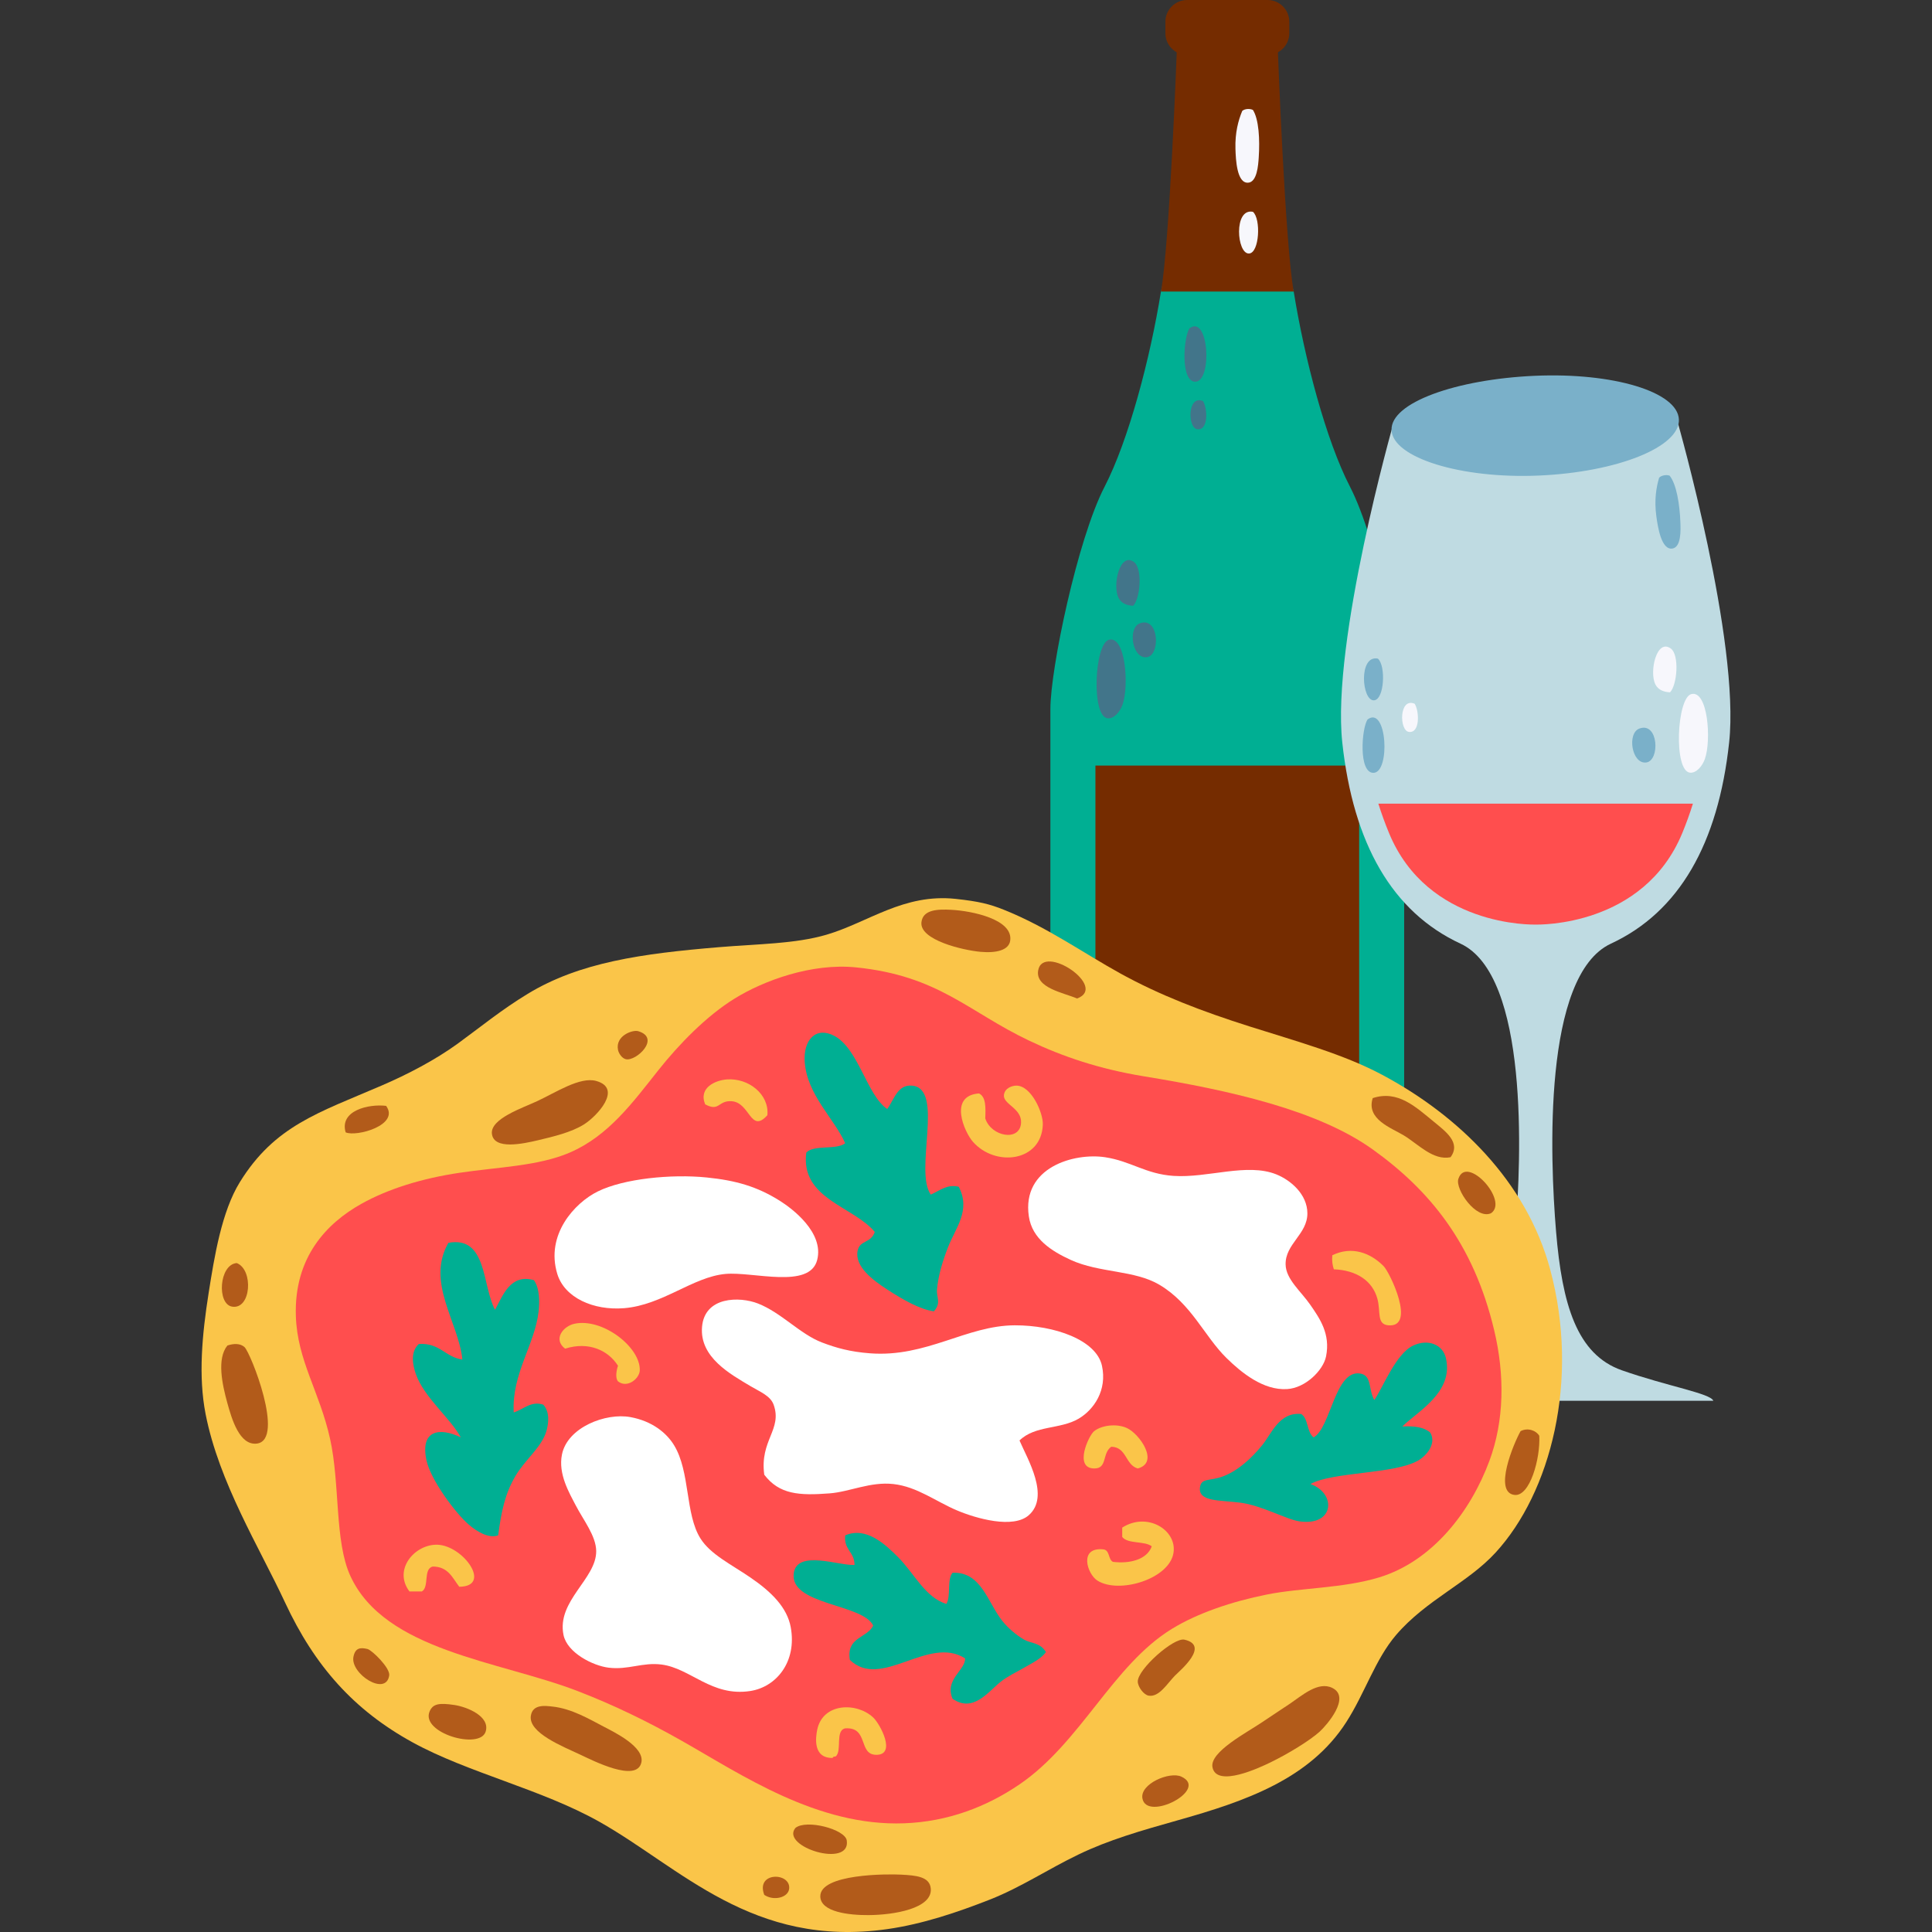 <?xml version="1.0" encoding="UTF-8"?>
<!-- Generator: Adobe Illustrator 25.2.1, SVG Export Plug-In . SVG Version: 6.00 Build 0)  -->
<svg xmlns="http://www.w3.org/2000/svg" xmlns:xlink="http://www.w3.org/1999/xlink" version="1.1" id="Capa_1" x="0px" y="0px" viewBox="0 0 512 512" style="enable-background:new 0 0 512 512;" xml:space="preserve" width="512" height="512">
<rect x="0" y="0" width="512" height="512" fill="#333333" stroke="none"/>
<g>
	<g>
		<g>
			<g>
				<path id="XMLID_5_" style="fill:#00AF93;" d="M325.244,361.944h-38.267c-9.554-9.543-8.611-23.433-8.611-23.433      s0-140.152,0-150.671c0-10.529,7.173-44.964,14.351-58.837c6.358-12.297,12.094-33.979,14.95-51.736      c0.367-2.282,17.577-64.5,17.577-64.5l17.603,64.5c2.861,17.757,8.563,39.439,14.924,51.736      c7.175,13.872,14.346,48.308,14.346,58.837c0,10.52,0,150.671,0,150.671s0.941,13.89-8.608,23.433H325.244z"/>
				<g>
					<path style="fill-rule:evenodd;clip-rule:evenodd;fill:#42758A;" d="M315.216,87.018c5.159-3.86,6.124,14.138,1.538,14.136       C312.815,101.154,313.616,89.498,315.216,87.018z"/>
					<path style="fill-rule:evenodd;clip-rule:evenodd;fill:#42758A;" d="M318.817,106.295c1.216,1.993,1.461,7.847-1.54,7.461       C314.7,113.42,314.634,104.52,318.817,106.295z"/>
					<path style="fill-rule:evenodd;clip-rule:evenodd;fill:#42758A;" d="M300.303,160.544c-1.536-0.083-3.081-0.557-3.856-2.054       c-1.74-3.36,0.334-12.394,4.112-9.512C302.813,150.691,302.206,158.602,300.303,160.544z"/>
					<path style="fill-rule:evenodd;clip-rule:evenodd;fill:#42758A;" d="M302.1,165.174c5.089-1.845,5.486,8.542,1.801,8.997       C300.038,174.649,298.774,166.381,302.1,165.174z"/>
					<path style="fill-rule:evenodd;clip-rule:evenodd;fill:#42758A;" d="M293.876,169.543c4.415-1.178,5.385,12.282,3.599,17.228       c-0.685,1.894-2.225,3.689-3.858,3.597C289.125,190.121,290.027,170.569,293.876,169.543z"/>
				</g>
				
					<rect id="XMLID_4_" x="290.299" y="202.883" transform="matrix(-1 -1.224647e-16 1.224647e-16 -1 650.486 493.816)" style="fill:#752C00;" width="69.887" height="88.05"/>
			</g>
			<g>
				<g>
					<path id="XMLID_3_" style="fill:#752C00;" d="M314.604,14.559h21.305c3.185,0,5.767-2.582,5.767-5.767v-3.03       c0-3.182-2.58-5.762-5.762-5.762h-21.305c-3.185,0-5.766,2.582-5.766,5.766v3.031C308.841,11.98,311.421,14.559,314.604,14.559       z"/>
					<path id="XMLID_2_" style="fill:#752C00;" d="M325.259,77.267h-17.592c2.271-12.358,4.196-63.782,4.196-63.782h13.396h13.388       c0,0,1.929,51.424,4.2,63.782H325.259z"/>
				</g>
				<g>
					<path style="fill-rule:evenodd;clip-rule:evenodd;fill:#F7F7FC;" d="M329.209,29.393c0.615-0.56,1.944-0.678,2.826-0.261       c1.578,2.462,1.865,7.836,1.543,12.6c-0.13,1.979-0.428,6.557-2.829,6.688c-2.98,0.158-3.254-6.109-3.342-9.001       C327.282,35.169,328.156,31.91,329.209,29.393z"/>
					<path style="fill-rule:evenodd;clip-rule:evenodd;fill:#F7F7FC;" d="M332.035,56.129c2.17,1.834,1.734,10.91-1.027,11.055       C327.752,67.359,326.861,55.093,332.035,56.129z"/>
				</g>
			</g>
		</g>
		<g>
			<path id="XMLID_1_" style="fill:#BFDBE2;" d="M387.052,250.081c-18.09-8.4-28.423-26.49-31.333-53.298     c-2.905-26.808,13.565-84.633,13.565-84.633h37.767h37.624c0,0,16.471,57.825,13.563,84.633     c-2.903,26.808-13.243,44.898-31.333,53.298c-18.092,8.398-16.148,56.853-14.537,76.235c1.615,19.383,5.492,32.627,17.445,36.828     c11.95,4.198,23.578,6.137,24.23,8.073h-46.992h-47.132c0.647-1.935,12.273-3.875,24.23-8.073     c11.95-4.2,15.826-17.445,17.438-36.828C403.202,306.934,405.144,258.479,387.052,250.081z"/>
			<path style="fill:#FF4E4E;" d="M365.277,212.975c0.79,2.515,1.725,5.117,2.839,7.816c10.259,24.811,37.999,24.247,38.848,24.228     c0.847,0.02,28.592,0.584,38.85-24.228c1.104-2.675,2.034-5.28,2.827-7.816H365.277z"/>
			<path style="fill:#7AB0C9;" d="M444.923,111.141c0.322,7.298-16.256,13.963-37.034,14.884     c-20.769,0.917-38.791-4.74-39.114-12.032c-0.325-7.3,17.175-13.482,37.944-14.401C427.5,98.672,444.598,103.844,444.923,111.141     z"/>
			<g>
				<path style="fill-rule:evenodd;clip-rule:evenodd;fill:#7AB0C9;" d="M362.407,190.67c5.166-3.858,6.131,14.14,1.549,14.14      C360.009,204.81,360.814,193.151,362.407,190.67z"/>
				<path style="fill-rule:evenodd;clip-rule:evenodd;fill:#7AB0C9;" d="M439.685,126.606c0.555-0.619,1.867-0.878,2.787-0.551      c1.823,2.282,2.673,7.599,2.846,12.367c0.079,1.979,0.263,6.568-2.111,6.943c-2.945,0.474-3.877-5.734-4.266-8.599      C438.375,132.548,438.904,129.222,439.685,126.606z"/>
				<path style="fill-rule:evenodd;clip-rule:evenodd;fill:#F7F7FC;" d="M374.91,186.505c1.224,1.99,1.466,7.847-1.543,7.459      C370.796,193.63,370.73,184.732,374.91,186.505z"/>
				<path style="fill-rule:evenodd;clip-rule:evenodd;fill:#7AB0C9;" d="M365.146,174.539c2.168,1.834,1.736,10.906-1.031,11.055      C360.858,185.765,359.973,173.501,365.146,174.539z"/>
				<path style="fill-rule:evenodd;clip-rule:evenodd;fill:#F7F7FC;" d="M442.575,183.472c-1.538-0.081-3.081-0.557-3.86-2.056      c-1.736-3.357,0.336-12.389,4.112-9.51C445.089,173.624,444.479,181.53,442.575,183.472z"/>
				<path style="fill-rule:evenodd;clip-rule:evenodd;fill:#7AB0C9;" d="M434.464,193.072c5.087-1.845,5.486,8.54,1.799,8.992      C432.402,202.543,431.133,194.275,434.464,193.072z"/>
				<path style="fill-rule:evenodd;clip-rule:evenodd;fill:#F7F7FC;" d="M448.199,183.946c4.413-1.176,5.387,12.282,3.597,17.228      c-0.682,1.896-2.225,3.689-3.855,3.599C443.448,204.527,444.35,184.973,448.199,183.946z"/>
			</g>
		</g>
		<g>
			<path style="fill-rule:evenodd;clip-rule:evenodd;fill:#FAC549;" d="M253.268,238.212c-13.815-1.472-23.148,6.232-34.227,9.493     c-8.306,2.44-18.086,2.434-28.46,3.302c-20.486,1.703-36.977,4.007-50.729,12.367c-6.993,4.25-12.569,8.841-18.551,13.199     c-5.969,4.336-13.32,8.172-20.214,11.13c-16.767,7.222-28.289,10.638-37.527,25.577c-4.832,7.814-6.756,19.815-8.253,29.277     c-1.762,11.158-2.78,22.15-0.825,32.167c3.552,18.16,14.287,35.401,21.035,49.903c7.906,16.984,18.34,28.621,33.823,37.115     c14.713,8.077,34.15,12.409,49.484,21.035c21.528,12.115,40.547,33.531,76.301,28.46c9.385-1.336,18.579-4.446,27.214-7.836     c8.251-3.25,15.347-8.031,23.508-11.955c7.915-3.82,16.453-6.287,26.391-9.085c17.914-5.038,34.89-10.945,44.54-25.981     c4.926-7.658,7.658-16.62,13.199-23.095c8.02-9.352,18.983-13.754,26.393-21.86c14.518-15.848,22.378-45.563,14.434-75.048     c-6.269-23.282-24.368-40.812-44.541-51.558c-10.195-5.435-22.296-8.746-35.046-12.782c-12.795-4.051-23.881-8.319-34.24-14.024     c-9.973-5.493-19.424-12.302-30.927-16.912C262.267,239.586,259.429,238.879,253.268,238.212"/>
			<path style="fill-rule:evenodd;clip-rule:evenodd;fill:#B25B1A;" d="M252.032,241.102c-3.5-0.175-7.458-0.086-7.842,3.302     c-0.538,4.711,10.965,7.41,15.668,7.84c4.239,0.38,7.445-0.459,7.842-2.892C268.628,243.693,257.698,241.392,252.032,241.102"/>
			<path style="fill-rule:evenodd;clip-rule:evenodd;fill:#B25B1A;" d="M285.43,264.612c8.371-3.039-9.047-14.792-10.307-7.426     C274.333,261.827,281.882,263.08,285.43,264.612"/>
			<path style="fill-rule:evenodd;clip-rule:evenodd;fill:#B25B1A;" d="M169.135,273.275c-1.486-0.445-6.094,1.203-5.359,4.948     c0.182,0.935,1.027,2.216,2.06,2.473C168.549,281.359,175.222,275.09,169.135,273.275"/>
			<path style="fill-rule:evenodd;clip-rule:evenodd;fill:#B25B1A;" d="M157.999,286.465c-4.299-1.194-10.634,3.026-15.676,5.365     c-3.761,1.769-12.453,4.643-11.959,8.659c0.54,4.283,8.158,2.655,12.376,1.65c3.886-0.924,8.626-2.047,11.959-4.119     C158.187,295.842,165.104,288.455,157.999,286.465"/>
			<path style="fill-rule:evenodd;clip-rule:evenodd;fill:#B25B1A;" d="M363.787,291.012c-1.788,5.606,4.845,7.834,8.253,9.892     c3.763,2.28,7.755,6.717,12.367,5.773c2.853-3.869-1.319-6.853-4.531-9.493C375.18,293.351,370.44,288.817,363.787,291.012"/>
			<path style="fill-rule:evenodd;clip-rule:evenodd;fill:#B25B1A;" d="M91.598,300.081c2.776,1.284,14.43-1.894,10.73-7.015     C97.679,292.504,89.92,294.308,91.598,300.081"/>
			<path style="fill-rule:evenodd;clip-rule:evenodd;fill:#B25B1A;" d="M395.129,321.524c4.843-3.298-6.568-15.738-8.657-9.076     C385.621,315.176,391.17,323.286,395.129,321.524"/>
			<path style="fill-rule:evenodd;clip-rule:evenodd;fill:#B25B1A;" d="M62.734,334.723c-4.705,0.408-5.293,10.864-1.235,11.547     C66.561,347.125,67.248,336.491,62.734,334.723"/>
			<path style="fill-rule:evenodd;clip-rule:evenodd;fill:#B25B1A;" d="M60.254,356.583c-2.804,3.489-1.422,10.107,0,15.255     c1.13,4.077,3.195,11.325,7.838,10.722c7.5-0.988-1.683-24.103-3.298-25.568C63.673,355.975,61.918,356.012,60.254,356.583"/>
			<path style="fill-rule:evenodd;clip-rule:evenodd;fill:#B25B1A;" d="M407.924,380.501c-0.794-1.367-2.997-2.245-4.953-1.238     c-1.834,3.248-7.257,16.174-1.648,16.905C405.449,396.715,408.255,386.428,407.924,380.501"/>
			<path style="fill-rule:evenodd;clip-rule:evenodd;fill:#B25B1A;" d="M313.893,434.528c-2.837-0.647-12.468,7.882-12.369,11.134     c0.037,1.38,1.556,3.482,2.886,3.704c2.787,0.483,4.99-3.331,7.009-5.352C312.767,442.653,320.682,436.075,313.893,434.528"/>
			<path style="fill-rule:evenodd;clip-rule:evenodd;fill:#B25B1A;" d="M97.374,436.998c-1.92-0.454-3.234-0.301-3.708,2.067     c-0.891,4.463,8.608,10.642,9.48,4.948C103.45,442.03,98.568,437.284,97.374,436.998"/>
			<path style="fill-rule:evenodd;clip-rule:evenodd;fill:#B25B1A;" d="M353.07,447.314c-3.73-1.834-8.042,2.025-11.136,4.123     c-2.229,1.505-4.733,3.12-7.421,4.944c-3.948,2.69-14.002,7.898-13.195,11.961c1.086,5.512,12.613,0.042,15.259-1.235     c4.648-2.247,10.564-5.839,13.197-8.246C351.538,457.228,358.115,449.796,353.07,447.314"/>
			<path style="fill-rule:evenodd;clip-rule:evenodd;fill:#B25B1A;" d="M120.471,451.85c-4.178-0.641-5.747-0.287-6.601,1.65     c-2.532,5.74,13.37,10.366,14.845,5.361C129.911,454.821,123.756,452.354,120.471,451.85"/>
			<path style="fill-rule:evenodd;clip-rule:evenodd;fill:#B25B1A;" d="M146.452,452.262c-1.881-0.209-5.319-0.726-5.775,2.473     c-0.649,4.505,8.479,8.097,13.192,10.309c3.241,1.519,14.829,7.461,16.093,2.062c0.968-4.156-7.283-8.117-9.894-9.49     C156.133,455.562,151.508,452.811,146.452,452.262"/>
			<path style="fill-rule:evenodd;clip-rule:evenodd;fill:#B25B1A;" d="M313.063,470.822c-3.134-1.44-10.998,1.929-10.311,5.773     C303.875,482.877,320.572,474.26,313.063,470.822"/>
			<path style="fill-rule:evenodd;clip-rule:evenodd;fill:#B25B1A;" d="M210.788,484.427c-4.079,4.983,14.752,10.807,13.611,3.302     C223.954,484.784,213.704,482.05,210.788,484.427"/>
			<path style="fill-rule:evenodd;clip-rule:evenodd;fill:#B25B1A;" d="M238.829,496.8c-3.702-0.204-21.535-0.228-21.439,5.773     c0.07,4.158,7.656,4.983,12.775,4.95c6.655-0.033,16.945-1.723,16.501-7.011C246.397,497.277,242.702,497.011,238.829,496.8"/>
			<path style="fill-rule:evenodd;clip-rule:evenodd;fill:#B25B1A;" d="M202.537,502.159c2.473,1.681,6.359,0.757,6.601-1.646     C209.574,496.138,200.189,495.973,202.537,502.159"/>
			<path style="fill-rule:evenodd;clip-rule:evenodd;fill:#FF4E4E;" d="M226.868,256.368c-11.799-1.196-24.5,3.513-32.162,8.244     c-7.434,4.582-14.709,12.045-20.205,18.966c-6.886,8.67-13.247,17.434-23.508,21.867c-8.391,3.605-19.049,3.829-29.283,5.365     c-9.732,1.446-18.832,4.226-25.983,8.238c-9.069,5.084-17.827,14.065-17.322,29.698c0.38,11.852,6.287,20.006,9.073,32.581     c2.666,12.032,1.152,27.106,5.361,36.292c9.146,19.962,39.478,22.529,60.212,30.519c9.771,3.765,18.849,8.22,27.631,13.197     c15.749,8.916,35.919,22.738,58.968,21.856c11.555-0.432,21.794-4.352,30.527-10.309c16.251-11.079,24.752-31.666,40.415-41.236     c6.811-4.167,15.869-7.222,25.156-9.082c9.1-1.819,20.104-1.619,29.702-4.529c14.232-4.319,24.32-17.535,29.272-30.936     c3.888-10.522,4.121-22.58,1.233-34.64c-5.486-23.036-17.204-37.119-32.169-47.843c-14.553-10.425-37.756-15.643-60.62-19.378     c-11.753-1.927-21.483-5.19-30.514-9.495C256.588,268.094,248.699,258.571,226.868,256.368"/>
			<path style="fill-rule:evenodd;clip-rule:evenodd;fill:#FFFFFF;" d="M292.858,306.677c-8.178-1.233-22.132,2.651-20.203,15.678     c0.88,5.997,6.08,9.234,11.123,11.544c7.636,3.489,16.892,2.646,23.521,6.601c8.479,5.051,11.843,13.601,17.726,19.378     c3.928,3.858,9.76,8.646,16.082,8.244c4.856-0.298,9.565-4.97,10.309-8.65c1.214-5.977-1.685-10.072-4.121-13.611     c-2.501-3.641-6.508-6.82-6.594-10.728c-0.138-5.492,5.799-8.04,5.769-13.609c-0.026-4.981-4.347-8.742-8.246-10.307     c-7.755-3.116-18.173,1.016-27.218,0.408C303.621,311.132,299.739,307.724,292.858,306.677"/>
			<path style="fill-rule:evenodd;clip-rule:evenodd;fill:#FFFFFF;" d="M187.278,312.042c-9.328-0.944-21.95,0.292-28.862,3.706     c-6.149,3.03-13.892,11.479-10.726,21.862c1.911,6.276,9.528,9.743,17.726,9.071c10.19-0.838,18.186-8.275,26.815-9.071     c7.347-0.68,22.334,4.103,24.331-3.711c1.85-7.248-6.577-13.587-9.896-15.672C200.641,314.434,194.991,312.819,187.278,312.042"/>
			<path style="fill-rule:evenodd;clip-rule:evenodd;fill:#FFFFFF;" d="M205.019,372.255c-0.856-2.372-3.605-3.408-6.188-4.946     c-5.222-3.129-13.469-7.592-12.784-15.672c0.685-8.099,9.971-8.099,14.834-6.19c6.17,2.42,11.149,8.099,16.916,10.309     c3.877,1.481,7.516,2.488,12.784,2.886c14.952,1.134,25.573-7.395,38.357-7.421c10.491-0.026,21.608,3.871,23.095,10.722     c1.407,6.458-2.111,11.621-6.186,14.024c-4.865,2.866-11.514,1.72-15.67,5.773c2.148,4.979,8.104,14.807,2.475,19.793     c-4.163,3.693-13.984,0.869-18.977-1.235c-5.683-2.389-10.603-6.3-16.907-7.009c-6.111-0.687-11.573,2.061-16.907,2.469     c-8.089,0.621-13.342,0.29-17.324-4.944C201.297,381.655,207.386,378.86,205.019,372.255 M197.181,363.177     C195.855,362.606,200.338,364.529,197.181,363.177"/>
			<path style="fill-rule:evenodd;clip-rule:evenodd;fill:#FFFFFF;" d="M167.07,375.548c-6.517-1.2-16.679,2.675-18.143,9.896     c-1.047,5.17,1.887,10.107,3.713,13.616c1.966,3.777,5.299,7.966,5.359,11.95c0.11,7.382-10.524,13.212-8.663,22.275     c0.985,4.744,7.816,8.163,11.968,8.668c5.22,0.639,8.916-1.481,14.013-0.834c7.735,1.001,13.269,8.591,23.515,7.015     c6.899-1.058,12.4-7.735,10.722-16.905c-0.952-5.203-5.054-9.335-10.722-13.197c-5.187-3.539-10.533-6.1-13.197-10.313     c-4.099-6.484-2.679-17.678-7.015-24.745C176.642,379.737,172.837,376.604,167.07,375.548"/>
			<path style="fill-rule:evenodd;clip-rule:evenodd;fill:#00AF93;" d="M223.984,302.967c-2.385,1.874-8.218,0.305-10.311,2.478     c-1.578,12.273,12.451,14.191,18.147,21.03c-1.001,3.031-3.959,2.129-4.538,4.951c-0.862,4.241,4.13,7.906,7.842,10.304     c4.281,2.787,8.707,5.282,12.363,5.782c2.027-2.212,0.649-3.695,0.829-5.782c0.327-3.761,1.503-7.542,2.89-11.128     c2.032-5.275,6.126-9.773,2.885-16.089c-3.05-0.79-5.064,1.023-7.426,2.069c-4.472-6.397,3.711-28.09-4.948-28.875     c-3.891-0.344-4.711,3.632-6.594,6.186c-5.389-3.618-7.586-15.968-14.03-19.382c-4.814-2.559-8.288,1.001-7.829,7.009     C213.928,290.198,221.075,296.432,223.984,302.967"/>
			<path style="fill-rule:evenodd;clip-rule:evenodd;fill:#00AF93;" d="M118.823,329.364c-6.01,10.497,2.686,20.932,3.708,30.929     c-4.582-0.65-5.957-4.487-11.546-4.123c-2.341,2.159-1.56,5.683-0.83,7.834c2.131,6.258,9.122,11.733,11.961,16.912     c-5.543-2.692-10.884-2.027-9.072,6.181c1.13,5.146,7.671,13.917,11.139,16.905c2.1,1.826,5.297,3.805,7.834,2.89     c0.865-6.388,1.786-10.939,4.542-15.668c2.53-4.358,7.017-7.709,8.242-11.961c0.571-1.99,0.97-5.078-0.825-7.009     c-3.204-1.097-5.275,1.273-7.838,2.06c-0.535-10.333,5.617-17.965,6.601-26.804c0.268-2.409,0.312-6.067-1.238-8.25     c-6.276-1.784-8.229,4.083-10.311,7.836C127.735,340.768,129.152,327.451,118.823,329.364"/>
			<path style="fill-rule:evenodd;clip-rule:evenodd;fill:#00AF93;" d="M364.209,371.015c-1.606-2.752-0.593-6.486-3.713-7.011     c-6.743-1.132-7.809,14.439-12.378,16.912c-1.824-1.341-1.345-4.983-3.292-6.192c-5.819-0.564-7.823,5.187-10.32,8.251     c-2.813,3.463-6.392,6.75-10.304,8.244c-3.61,1.382-5.817,0.362-6.19,2.897c-0.577,3.932,5.262,3.392,10.728,4.114     c5.712,0.753,12.209,4.472,15.672,4.953c9.284,1.286,9.783-7.447,2.883-9.894c5.8-3.259,22.114-2.602,28.454-6.19     c2.293-1.295,4.997-4.496,3.309-7.419c-1.584-1.446-4.233-1.826-7.432-1.648c3.985-3.952,13.693-9.058,11.549-18.152     c-0.836-3.557-4.724-5.141-8.659-3.296C369.892,358.746,366.486,367.743,364.209,371.015"/>
			<path style="fill-rule:evenodd;clip-rule:evenodd;fill:#00AF93;" d="M223.984,406.892c-0.406,3.853,2.499,4.369,2.469,7.838     c-4.086,0.217-15.112-4.044-16.078,2.063c-1.369,8.602,18.307,8.161,21.033,14.017c-1.703,3.388-7.18,2.991-6.188,9.078     c8.343,8.044,20.761-6.603,30.528-0.413c0.197,3.094-5.525,5.589-3.307,10.719c5.503,3.816,9.486-1.94,12.782-4.534     c1.97-1.545,4.134-2.508,6.19-3.708c2.014-1.183,4.409-2.267,5.776-4.125c-1.508-2.563-3.913-2.251-5.776-3.3     c-2.038-1.163-4.274-3.074-5.775-4.948c-3.928-4.929-5.563-13.1-13.197-12.786c-1.547,1.758-0.371,6.225-1.65,8.253     c-5.587-1.67-8.545-8.143-12.784-12.378C234.704,409.363,229.582,404.448,223.984,406.892"/>
			<path style="fill-rule:evenodd;clip-rule:evenodd;fill:#FAC549;" d="M186.872,292.658c3.827,2.06,3.386-1.053,7.002-0.827     c4.926,0.314,4.983,8.714,9.491,3.713c0.522-5.523-4.959-9.896-10.726-9.486C189.729,286.268,185.046,288.151,186.872,292.658"/>
			<path style="fill-rule:evenodd;clip-rule:evenodd;fill:#FAC549;" d="M261.106,296.371c0.116-2.877,0.206-5.703-1.663-6.599     c-8.198,0.604-3.823,10.285-1.635,12.782c5.955,6.813,18.224,5.337,18.551-4.534c0.112-3.16-3.083-10.318-7.002-10.318     c-1.101,0-3.085,0.619-3.305,2.48c-0.287,2.482,4.781,3.489,4.538,7.421C270.265,302.622,262.631,301.237,261.106,296.371"/>
			<path style="fill-rule:evenodd;clip-rule:evenodd;fill:#FAC549;" d="M353.07,332.662c-0.132,1.494,0.064,2.682,0.413,3.715     c5.944,0.239,10.234,2.993,11.546,7.831c0.924,3.401-0.263,6.739,2.892,7.011c7.445,0.645,0.417-13.991-1.242-15.672     C363.221,332.039,358.264,330.11,353.07,332.662"/>
			<path style="fill-rule:evenodd;clip-rule:evenodd;fill:#FAC549;" d="M149.757,357.408c6.291-1.988,11.47,0.478,14.017,4.534     c-0.36,1.018-0.808,3.197,0,4.127c2.453,1.936,5.688-0.711,5.775-2.892c0.228-6.142-9.874-13.982-17.32-12.369     C149.23,351.452,146.487,354.935,149.757,357.408"/>
			<path style="fill-rule:evenodd;clip-rule:evenodd;fill:#FAC549;" d="M294.506,383.395c4.139,0.121,3.689,4.834,7.013,5.762     c5.837-1.565,0.437-9.212-2.886-10.717c-2.728-1.244-6.655-0.75-8.663,0.823c-1.474,1.156-5.453,9.844,0,9.894     C293.547,389.201,292.006,385.133,294.506,383.395"/>
			<path style="fill-rule:evenodd;clip-rule:evenodd;fill:#FAC549;" d="M297.398,404.834v2.471c1.501,1.929,5.879,0.994,7.831,2.484     c-1.288,3.621-6.056,4.663-10.304,4.114c-1.277-0.652-0.783-3.063-2.482-3.298c-6.642-0.706-4.334,6.524-1.648,8.248     c5.721,3.678,19.218-0.406,20.21-7.428C311.858,405.413,303.996,400.61,297.398,404.834"/>
			<path style="fill-rule:evenodd;clip-rule:evenodd;fill:#FAC549;" d="M108.508,421.746h3.294c2.017-1.152,0.296-6.037,2.899-6.598     c4.101,0.02,5.216,3.035,7.009,5.359c8.812-0.07,1.099-10.895-5.767-11.136C110.009,409.163,104.077,415.889,108.508,421.746"/>
			<path style="fill-rule:evenodd;clip-rule:evenodd;fill:#FAC549;" d="M220.682,465.871c0.013-0.404,0.511-0.325,0.825-0.417     c1.685-1.606-0.231-6.835,2.477-7.421c6.32-0.417,3.366,6.998,8.253,7.011c5.363,0.011,1.044-8.13-0.83-9.892     c-4.332-4.086-13.39-3.954-14.847,3.3C216.17,460.392,215.361,465.974,220.682,465.871"/>
		</g>
	</g>
</g>















</svg>
